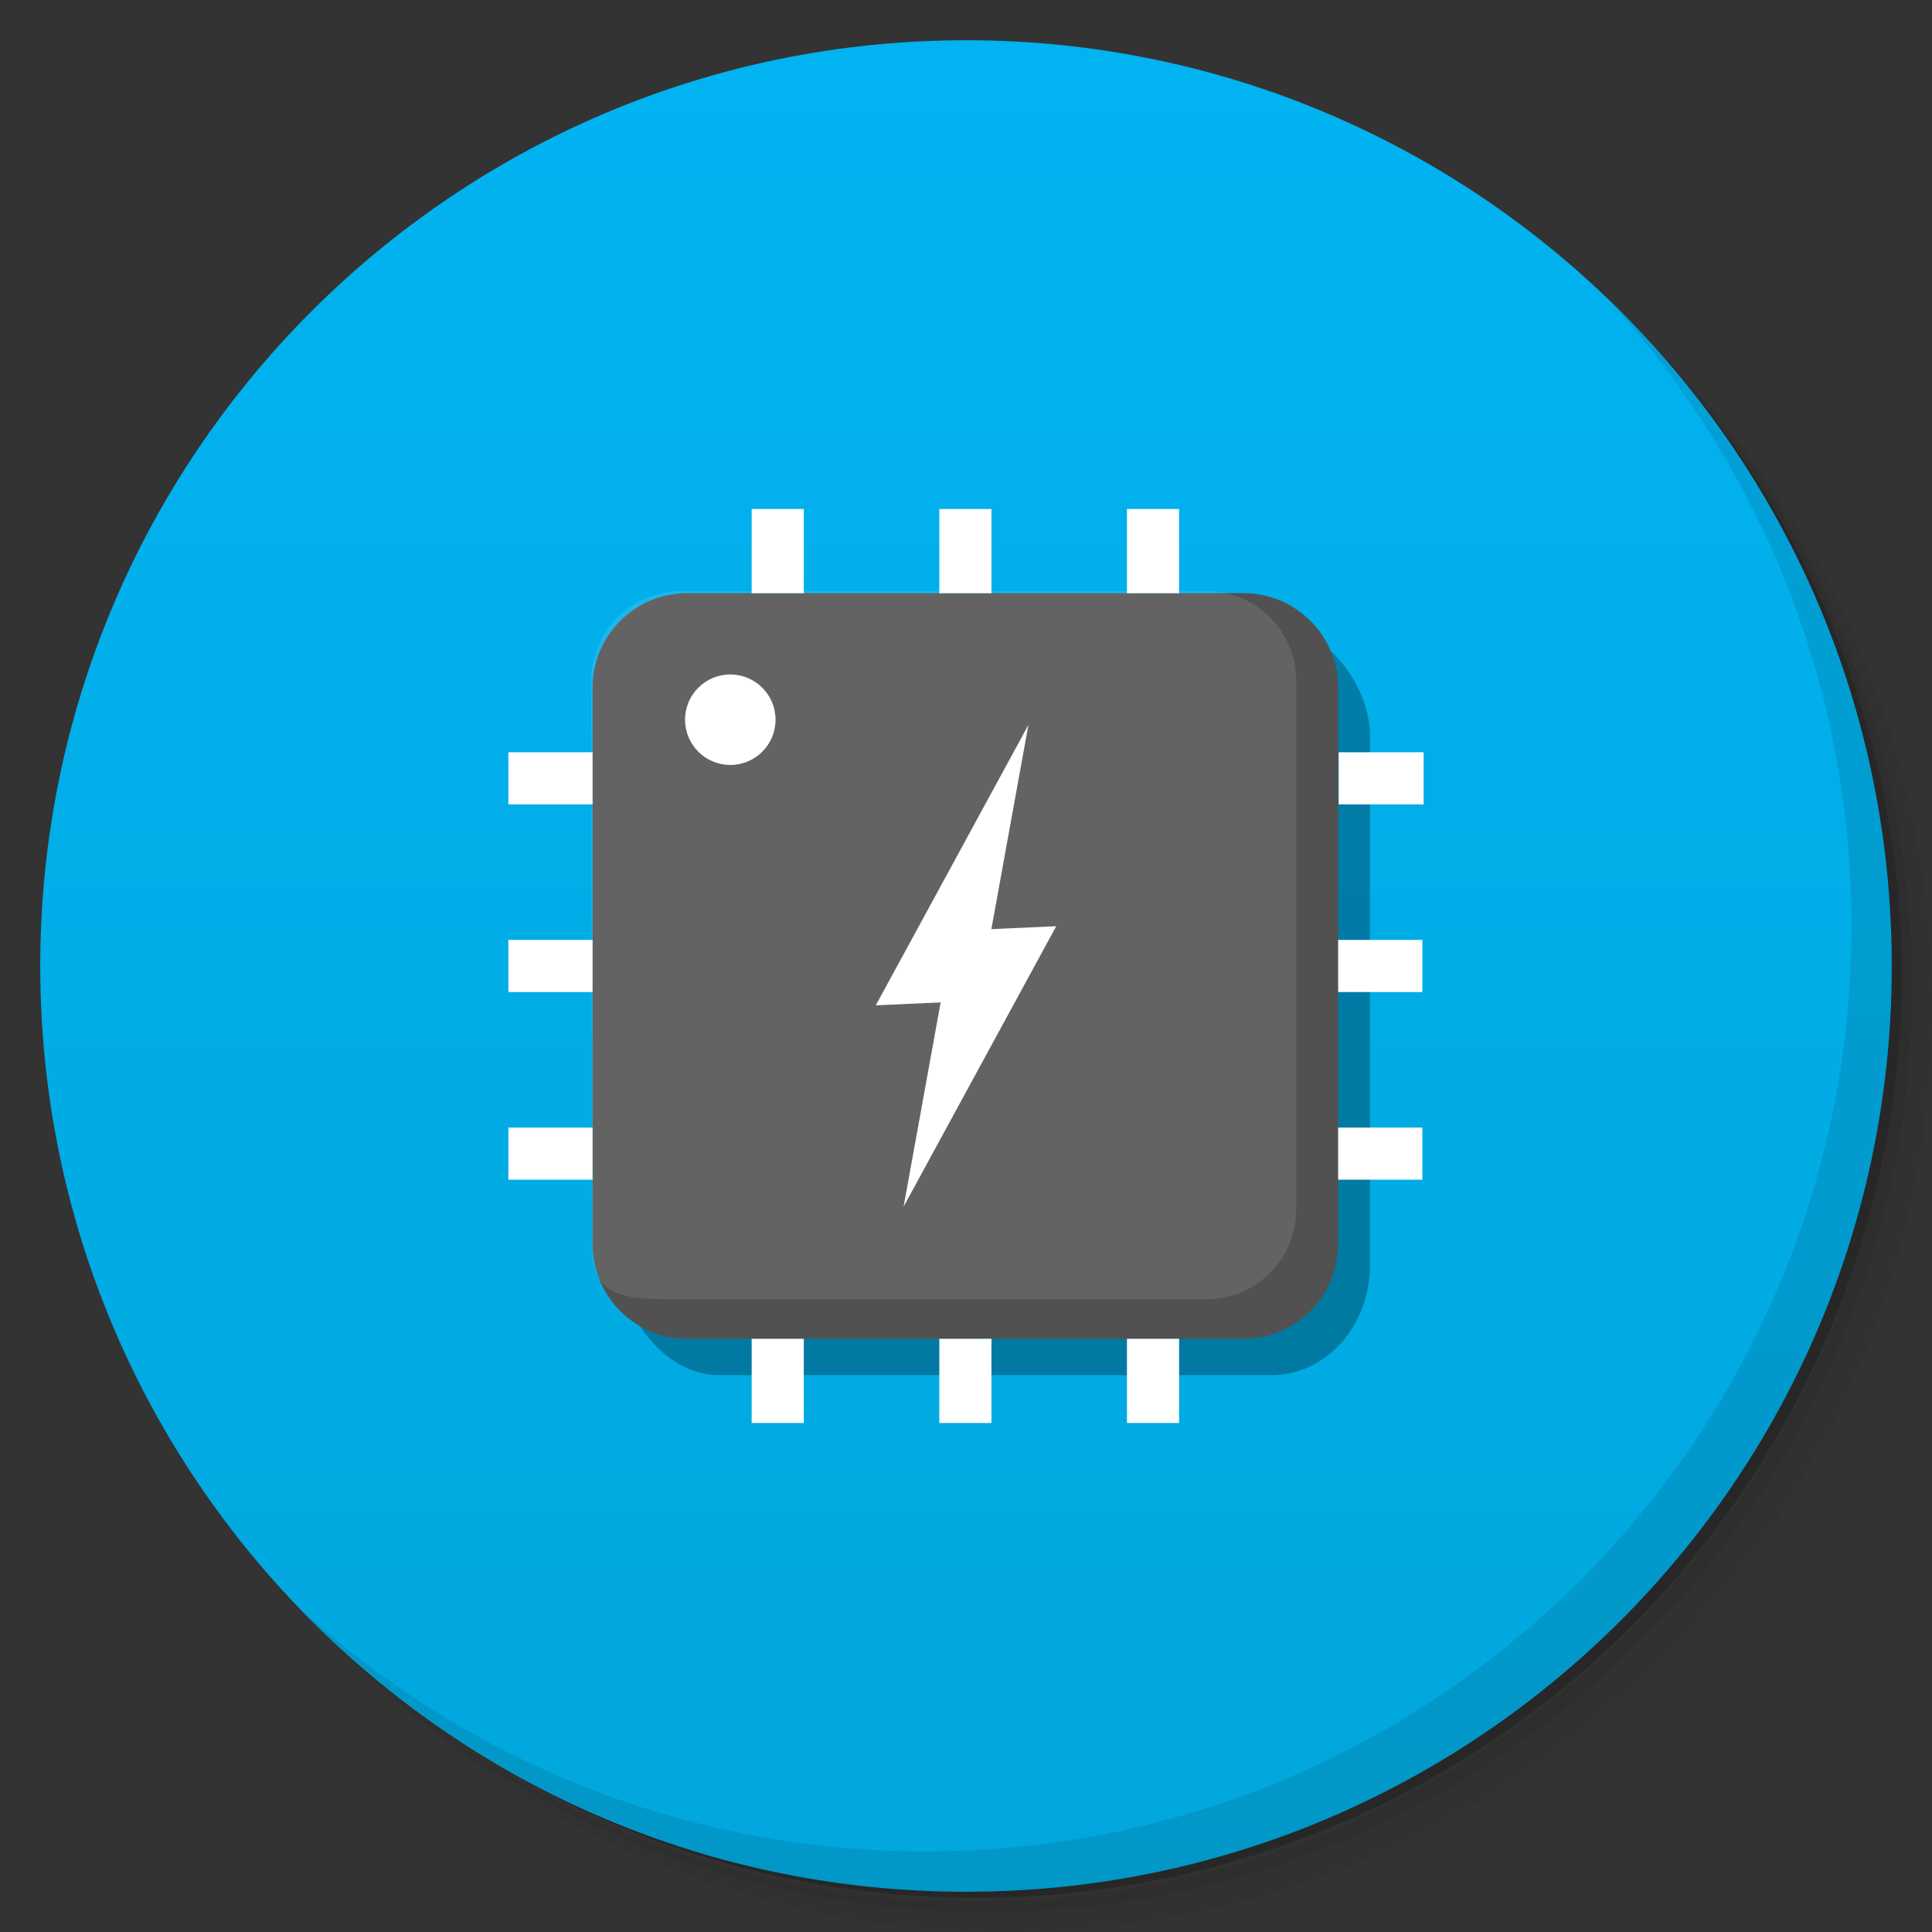 <?xml version="1.0" encoding="UTF-8" standalone="no"?>
<svg
   xmlns:dc="http://purl.org/dc/elements/1.1/"
   xmlns:cc="http://creativecommons.org/ns#"
   xmlns:rdf="http://www.w3.org/1999/02/22-rdf-syntax-ns#"
   xmlns:svg="http://www.w3.org/2000/svg"
   xmlns="http://www.w3.org/2000/svg"
   xmlns:sodipodi="http://sodipodi.sourceforge.net/DTD/sodipodi-0.dtd"
   xmlns:inkscape="http://www.inkscape.org/namespaces/inkscape"
   viewBox="0 0 48 48"
   version="1.1"
   id="svg45"
   sodipodi:docname="cpupower-gui_alt.svg"
   inkscape:version="0.92.1 r">
  <rect x="0" y="0" width="48" height="48" fill="#333333" stroke="none"/>
  <sodipodi:namedview
     pagecolor="#ffffff"
     bordercolor="#666666"
     borderopacity="1"
     objecttolerance="10"
     gridtolerance="10"
     guidetolerance="10"
     inkscape:pageopacity="0"
     inkscape:pageshadow="2"
     inkscape:window-width="1920"
     inkscape:window-height="1024"
     id="namedview47"
     showgrid="false"
     inkscape:zoom="5.6568543"
     inkscape:cx="87.389984"
     inkscape:cy="15.643365"
     inkscape:window-x="0"
     inkscape:window-y="56"
     inkscape:window-maximized="0"
     inkscape:current-layer="svg45" />
  <defs
     id="defs7">
    <linearGradient
       id="linearGradient3764"
       x1="1"
       x2="47"
       gradientUnits="userSpaceOnUse"
       gradientTransform="matrix(0,-1,1,0,-1.5e-6,48)">
      <stop
         style="stop-color:#01a7dd;stop-opacity:1"
         id="stop2" />
      <stop
         offset="1"
         style="stop-color:#01b3f1;stop-opacity:1"
         id="stop4" />
    </linearGradient>
  </defs>
  <g
     id="g15">
    <path
       d="m 36.31 5 c 5.859 4.062 9.688 10.831 9.688 18.5 c 0 12.426 -10.07 22.5 -22.5 22.5 c -7.669 0 -14.438 -3.828 -18.5 -9.688 c 1.037 1.822 2.306 3.499 3.781 4.969 c 4.085 3.712 9.514 5.969 15.469 5.969 c 12.703 0 23 -10.298 23 -23 c 0 -5.954 -2.256 -11.384 -5.969 -15.469 c -1.469 -1.475 -3.147 -2.744 -4.969 -3.781 z m 4.969 3.781 c 3.854 4.113 6.219 9.637 6.219 15.719 c 0 12.703 -10.297 23 -23 23 c -6.081 0 -11.606 -2.364 -15.719 -6.219 c 4.16 4.144 9.883 6.719 16.219 6.719 c 12.703 0 23 -10.298 23 -23 c 0 -6.335 -2.575 -12.06 -6.719 -16.219 z"
       style="opacity:0.05"
       id="path9" />
    <path
       d="m 41.28 8.781 c 3.712 4.085 5.969 9.514 5.969 15.469 c 0 12.703 -10.297 23 -23 23 c -5.954 0 -11.384 -2.256 -15.469 -5.969 c 4.113 3.854 9.637 6.219 15.719 6.219 c 12.703 0 23 -10.298 23 -23 c 0 -6.081 -2.364 -11.606 -6.219 -15.719 z"
       style="opacity:0.1"
       id="path11" />
    <path
       d="m 31.25 2.375 c 8.615 3.154 14.75 11.417 14.75 21.13 c 0 12.426 -10.07 22.5 -22.5 22.5 c -9.708 0 -17.971 -6.135 -21.12 -14.75 a 23 23 0 0 0 44.875 -7 a 23 23 0 0 0 -16 -21.875 z"
       style="opacity:0.2"
       id="path13" />
  </g>
  <g
     id="g19">
    <path
       d="m 24 1 c 12.703 0 23 10.297 23 23 c 0 12.703 -10.297 23 -23 23 -12.703 0 -23 -10.297 -23 -23 0 -12.703 10.297 -23 23 -23 z"
       style="fill:url(#linearGradient3764);fill-opacity:1"
       id="path17" />
  </g>
  <g
     id="g43">
    <path
       d="m 40.03 7.531 c 3.712 4.084 5.969 9.514 5.969 15.469 0 12.703 -10.297 23 -23 23 c -5.954 0 -11.384 -2.256 -15.469 -5.969 4.178 4.291 10.01 6.969 16.469 6.969 c 12.703 0 23 -10.298 23 -23 0 -6.462 -2.677 -12.291 -6.969 -16.469 z"
       style="opacity:0.1"
       id="path41" />
  </g>
  <g
     id="g4577"
     transform="translate(0.102,-0.036)">
    <g
       id="g4592"
       transform="translate(1.952,1.932)">
      <rect
         style="opacity:1;fill:#000000;fill-opacity:0.287;stroke:none;stroke-width:1.757;stroke-miterlimit:4;stroke-dasharray:none;stroke-dashoffset:0;stroke-opacity:1"
         id="rect4594"
         width="18.624"
         height="18.624"
         x="13.359"
         y="13.645"
         ry="2.733"
         rx="2.445" />
      <path
         d="m 28.841,31.366 h -13.822 c -1.299,0 -2.351,-1.053 -2.351,-2.351 V 15.192 c 0,-1.299 1.053,-2.351 2.351,-2.351 h 13.822 c 1.299,0 2.351,1.053 2.351,2.351 v 13.822 c 0,1.298 -1.053,2.351 -2.351,2.351"
         style="fill:#515151;fill-opacity:1;fill-rule:nonzero;stroke:none;stroke-width:0.015"
         id="path18"
         inkscape:connector-curvature="0" />
      <path
         d="m 17.916,10.75 h -1.295 v 2.092 h 1.295 v -2.092"
         style="fill:#ffffff;fill-opacity:1;fill-rule:nonzero;stroke:none;stroke-width:0.015"
         id="path20"
         inkscape:connector-curvature="0" />
      <path
         d="m 22.578,10.75 h -1.295 v 2.092 h 1.295 v -2.092"
         style="fill:#ffffff;fill-opacity:1;fill-rule:nonzero;stroke:none;stroke-width:0.015"
         id="path22"
         inkscape:connector-curvature="0" />
      <path
         d="m 27.24,10.75 h -1.295 v 2.092 h 1.295 v -2.092"
         style="fill:#ffffff;fill-opacity:1;fill-rule:nonzero;stroke:none;stroke-width:0.015"
         id="path24"
         inkscape:connector-curvature="0" />
      <path
         d="m 17.916,31.366 h -1.295 v 2.092 h 1.295 v -2.092"
         style="fill:#ffffff;fill-opacity:1;fill-rule:nonzero;stroke:none;stroke-width:0.015"
         id="path26"
         inkscape:connector-curvature="0" />
      <path
         d="m 22.578,31.366 h -1.295 v 2.092 h 1.295 v -2.092"
         style="fill:#ffffff;fill-opacity:1;fill-rule:nonzero;stroke:none;stroke-width:0.015"
         id="path28"
         inkscape:connector-curvature="0" />
      <path
         d="m 27.24,31.366 h -1.295 v 2.092 h 1.295 v -2.092"
         style="fill:#ffffff;fill-opacity:1;fill-rule:nonzero;stroke:none;stroke-width:0.015"
         id="path30"
         inkscape:connector-curvature="0" />
      <path
         d="m 33.316,18.089 v -1.295 h -2.111 v 1.295 h 2.111"
         style="fill:#ffffff;fill-opacity:1;fill-rule:nonzero;stroke:none;stroke-width:0.015"
         id="path32"
         inkscape:connector-curvature="0" />
      <path
         d="m 33.284,22.751 v -1.295 h -2.092 v 1.295 h 2.092"
         style="fill:#ffffff;fill-opacity:1;fill-rule:nonzero;stroke:none;stroke-width:0.015"
         id="path34"
         inkscape:connector-curvature="0" />
      <path
         d="m 33.284,27.413 v -1.295 h -2.092 v 1.295 h 2.092"
         style="fill:#ffffff;fill-opacity:1;fill-rule:nonzero;stroke:none;stroke-width:0.015"
         id="path36"
         inkscape:connector-curvature="0" />
      <path
         d="m 12.668,18.089 v -1.295 h -2.092 v 1.295 h 2.092"
         style="fill:#ffffff;fill-opacity:1;fill-rule:nonzero;stroke:none;stroke-width:0.015"
         id="path38"
         inkscape:connector-curvature="0" />
      <path
         d="m 12.668,22.751 v -1.295 h -2.092 v 1.295 h 2.092"
         style="fill:#ffffff;fill-opacity:1;fill-rule:nonzero;stroke:none;stroke-width:0.015"
         id="path40"
         inkscape:connector-curvature="0" />
      <path
         d="m 12.668,27.413 v -1.295 h -2.092 v 1.295 h 2.092"
         style="fill:#ffffff;fill-opacity:1;fill-rule:nonzero;stroke:none;stroke-width:0.015"
         id="path42"
         inkscape:connector-curvature="0" />
      <path
         d="M 27.927,30.383 H 14.856 c -1.228,0 -2.195,0.017 -2.197,-1.216 l -0.026,-14.145 c -0.002,-1.233 0.995,-2.233 2.223,-2.233 h 13.071 c 1.228,0 2.224,1 2.224,2.233 v 13.128 c 0,1.233 -0.996,2.233 -2.224,2.233"
         style="opacity:0.105;fill:#ffffff;fill-opacity:1;fill-rule:nonzero;stroke:none;stroke-width:0.014"
         id="path18-3"
         inkscape:connector-curvature="0"
         sodipodi:nodetypes="csssssssc" />
    </g>
  </g>
  <circle
     style="opacity:1;fill:#ffffff;fill-opacity:1;stroke:none;stroke-width:2.22;stroke-miterlimit:4;stroke-dasharray:none;stroke-dashoffset:0;stroke-opacity:1"
     id="path4619-7"
     cx="18.144"
     cy="17.881"
     r="1.124" />
  <g
     id="g4533"
     transform="matrix(0.668,-0.03,0.023,0.852,8.009,4.481)">
    <g
       id="g4537"
       transform="matrix(0.793,0,0,0.793,44.307,4.593)"
       style="fill:#ffffff;fill-opacity:1;stroke:none;stroke-opacity:1">
      <path
         style="fill:#ffffff;fill-opacity:1;fill-rule:evenodd;stroke:none;stroke-width:0.2;stroke-linecap:butt;stroke-linejoin:miter;stroke-miterlimit:4;stroke-dasharray:none;stroke-opacity:1"
         d="M -22.438,22.812 H -27.25 l -2.693,10.049 z"
         id="path4514"
         inkscape:connector-curvature="0" />
      <path
         style="fill:#ffffff;fill-opacity:1;fill-rule:evenodd;stroke:none;stroke-width:0.2;stroke-linecap:butt;stroke-linejoin:miter;stroke-miterlimit:4;stroke-dasharray:none;stroke-opacity:1"
         d="m -30.991,25.42 h 4.812 l 2.693,-10.049 z"
         id="path4514-3"
         inkscape:connector-curvature="0" />
    </g>
  </g>
</svg>
